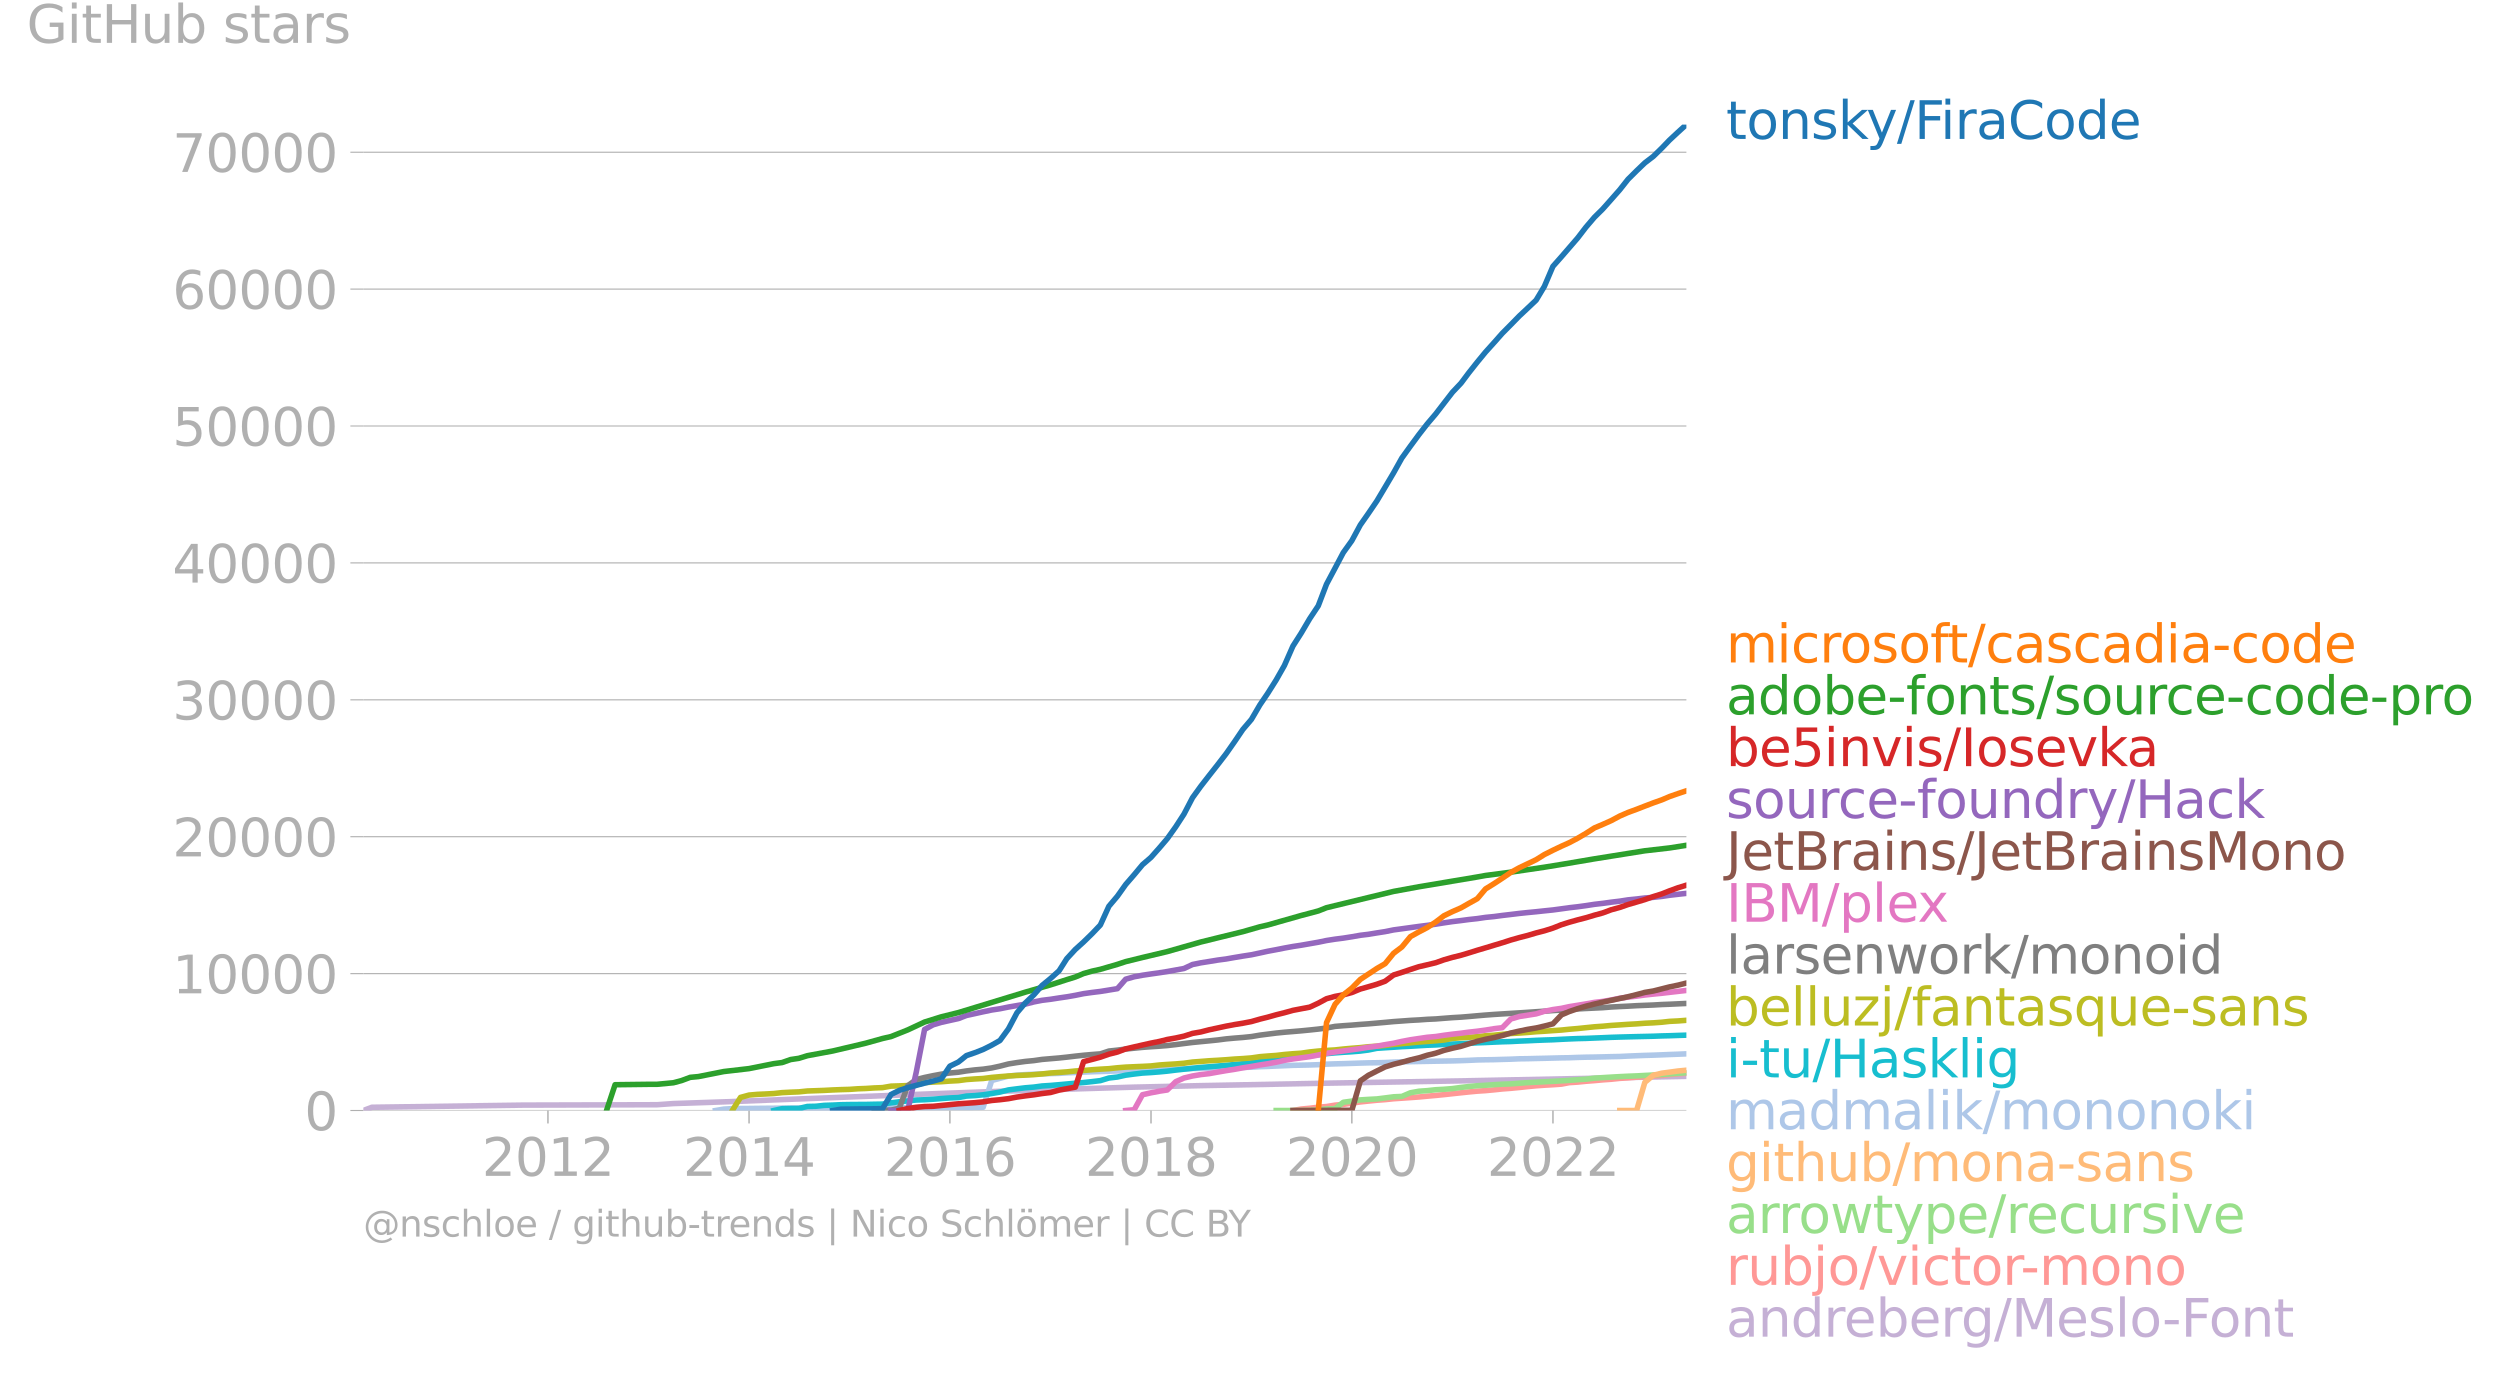 <svg xmlns="http://www.w3.org/2000/svg" xmlns:xlink="http://www.w3.org/1999/xlink" width="899.74" height="494.556" viewBox="0 0 674.805 370.917"><defs><style>*{stroke-linejoin:round;stroke-linecap:butt}</style></defs><g id="figure_1"><path id="patch_1" d="M0 370.917h674.805V0H0v370.917z" style="fill:none"/><g id="axes_1"><path id="patch_2" d="M98.073 299.752h357.12V33.64H98.073v266.112z" style="fill:none"/><g id="matplotlib.axis_1"><g id="xtick_1"><g id="line2d_1"><defs><path id="mbb09ac3e67" d="M0 0v3.5" style="stroke:#b0b0b0;stroke-width:.4"/></defs><use xlink:href="#mbb09ac3e67" x="147.902" y="299.752" style="fill:#b0b0b0;stroke:#b0b0b0;stroke-width:.4"/></g><g id="text_1" style="fill:#b0b0b0" transform="matrix(.14 0 0 -.14 130.087 317.39)"><defs><path id="DejaVuSans-32" d="M1228 531h2203V0H469v531q359 372 979 998 621 627 780 809 303 340 423 576 121 236 121 464 0 372-261 606-261 235-680 235-297 0-627-103-329-103-704-313v638q381 153 712 231 332 78 607 78 725 0 1156-363 431-362 431-968 0-288-108-546-107-257-392-607-78-91-497-524-418-433-1181-1211z" transform="scale(.016)"/><path id="DejaVuSans-30" d="M2034 4250q-487 0-733-480-245-479-245-1442 0-959 245-1439 246-480 733-480 491 0 736 480 246 480 246 1439 0 963-246 1442-245 480-736 480zm0 500q785 0 1199-621 414-620 414-1801 0-1178-414-1799Q2819-91 2034-91q-784 0-1198 620-414 621-414 1799 0 1181 414 1801 414 621 1198 621z" transform="scale(.016)"/><path id="DejaVuSans-31" d="M794 531h1031v3560L703 3866v575l1116 225h631V531h1031V0H794v531z" transform="scale(.016)"/></defs><use xlink:href="#DejaVuSans-32"/><use xlink:href="#DejaVuSans-30" x="63.623"/><use xlink:href="#DejaVuSans-31" x="127.246"/><use xlink:href="#DejaVuSans-32" x="190.869"/></g></g><g id="xtick_2"><use xlink:href="#mbb09ac3e67" id="line2d_2" x="202.187" y="299.752" style="fill:#b0b0b0;stroke:#b0b0b0;stroke-width:.4"/><g id="text_2" style="fill:#b0b0b0" transform="matrix(.14 0 0 -.14 184.372 317.39)"><defs><path id="DejaVuSans-34" d="M2419 4116 825 1625h1594v2491zm-166 550h794V1625h666v-525h-666V0h-628v1100H313v609l1940 2957z" transform="scale(.016)"/></defs><use xlink:href="#DejaVuSans-32"/><use xlink:href="#DejaVuSans-30" x="63.623"/><use xlink:href="#DejaVuSans-31" x="127.246"/><use xlink:href="#DejaVuSans-34" x="190.869"/></g></g><g id="xtick_3"><use xlink:href="#mbb09ac3e67" id="line2d_3" x="256.397" y="299.752" style="fill:#b0b0b0;stroke:#b0b0b0;stroke-width:.4"/><g id="text_3" style="fill:#b0b0b0" transform="matrix(.14 0 0 -.14 238.582 317.39)"><defs><path id="DejaVuSans-36" d="M2113 2584q-425 0-674-291-248-290-248-796 0-503 248-796 249-292 674-292t673 292q248 293 248 796 0 506-248 796-248 291-673 291zm1253 1979v-575q-238 112-480 171-242 60-480 60-625 0-955-422-329-422-376-1275 184 272 462 417 279 145 613 145 703 0 1111-427 408-426 408-1160 0-719-425-1154Q2819-91 2113-91q-810 0-1238 620-428 621-428 1799 0 1106 525 1764t1409 658q238 0 480-47t505-140z" transform="scale(.016)"/></defs><use xlink:href="#DejaVuSans-32"/><use xlink:href="#DejaVuSans-30" x="63.623"/><use xlink:href="#DejaVuSans-31" x="127.246"/><use xlink:href="#DejaVuSans-36" x="190.869"/></g></g><g id="xtick_4"><use xlink:href="#mbb09ac3e67" id="line2d_4" x="310.682" y="299.752" style="fill:#b0b0b0;stroke:#b0b0b0;stroke-width:.4"/><g id="text_4" style="fill:#b0b0b0" transform="matrix(.14 0 0 -.14 292.867 317.39)"><defs><path id="DejaVuSans-38" d="M2034 2216q-450 0-708-241-257-241-257-662 0-422 257-663 258-241 708-241t709 242q260 243 260 662 0 421-258 662-257 241-711 241zm-631 268q-406 100-633 378-226 279-226 679 0 559 398 884 399 325 1092 325 697 0 1094-325t397-884q0-400-227-679-226-278-629-378 456-106 710-416 255-309 255-755 0-679-414-1042Q2806-91 2034-91q-771 0-1186 362-414 363-414 1042 0 446 256 755 257 310 713 416zm-231 997q0-362 226-565 227-203 636-203 407 0 636 203 230 203 230 565 0 363-230 566-229 203-636 203-409 0-636-203-226-203-226-566z" transform="scale(.016)"/></defs><use xlink:href="#DejaVuSans-32"/><use xlink:href="#DejaVuSans-30" x="63.623"/><use xlink:href="#DejaVuSans-31" x="127.246"/><use xlink:href="#DejaVuSans-38" x="190.869"/></g></g><g id="xtick_5"><use xlink:href="#mbb09ac3e67" id="line2d_5" x="364.892" y="299.752" style="fill:#b0b0b0;stroke:#b0b0b0;stroke-width:.4"/><g id="text_5" style="fill:#b0b0b0" transform="matrix(.14 0 0 -.14 347.077 317.39)"><use xlink:href="#DejaVuSans-32"/><use xlink:href="#DejaVuSans-30" x="63.623"/><use xlink:href="#DejaVuSans-32" x="127.246"/><use xlink:href="#DejaVuSans-30" x="190.869"/></g></g><g id="xtick_6"><use xlink:href="#mbb09ac3e67" id="line2d_6" x="419.177" y="299.752" style="fill:#b0b0b0;stroke:#b0b0b0;stroke-width:.4"/><g id="text_6" style="fill:#b0b0b0" transform="matrix(.14 0 0 -.14 401.362 317.39)"><use xlink:href="#DejaVuSans-32"/><use xlink:href="#DejaVuSans-30" x="63.623"/><use xlink:href="#DejaVuSans-32" x="127.246"/><use xlink:href="#DejaVuSans-32" x="190.869"/></g></g></g><g id="matplotlib.axis_2"><g id="ytick_1"><path id="line2d_7" d="M98.073 299.752h357.12" clip-path="url(#p6e8629f19c)" style="fill:none;stroke:#b0b0b0;stroke-width:.3;stroke-linecap:square"/><g id="line2d_8"><defs><path id="md8ab976792" d="M0 0h-3.5" style="stroke:#b0b0b0;stroke-width:.3"/></defs><use xlink:href="#md8ab976792" x="98.073" y="299.752" style="fill:#b0b0b0;stroke:#b0b0b0;stroke-width:.3"/></g><use xlink:href="#DejaVuSans-30" id="text_7" style="fill:#b0b0b0" transform="matrix(.14 0 0 -.14 82.166 305.07)"/></g><g id="ytick_2"><path id="line2d_9" d="M98.073 262.8h357.12" clip-path="url(#p6e8629f19c)" style="fill:none;stroke:#b0b0b0;stroke-width:.3;stroke-linecap:square"/><use xlink:href="#md8ab976792" id="line2d_10" x="98.073" y="262.8" style="fill:#b0b0b0;stroke:#b0b0b0;stroke-width:.3"/><g id="text_8" style="fill:#b0b0b0" transform="matrix(.14 0 0 -.14 46.536 268.119)"><use xlink:href="#DejaVuSans-31"/><use xlink:href="#DejaVuSans-30" x="63.623"/><use xlink:href="#DejaVuSans-30" x="127.246"/><use xlink:href="#DejaVuSans-30" x="190.869"/><use xlink:href="#DejaVuSans-30" x="254.492"/></g></g><g id="ytick_3"><path id="line2d_11" d="M98.073 225.847h357.12" clip-path="url(#p6e8629f19c)" style="fill:none;stroke:#b0b0b0;stroke-width:.3;stroke-linecap:square"/><use xlink:href="#md8ab976792" id="line2d_12" x="98.073" y="225.847" style="fill:#b0b0b0;stroke:#b0b0b0;stroke-width:.3"/><g id="text_9" style="fill:#b0b0b0" transform="matrix(.14 0 0 -.14 46.536 231.166)"><use xlink:href="#DejaVuSans-32"/><use xlink:href="#DejaVuSans-30" x="63.623"/><use xlink:href="#DejaVuSans-30" x="127.246"/><use xlink:href="#DejaVuSans-30" x="190.869"/><use xlink:href="#DejaVuSans-30" x="254.492"/></g></g><g id="ytick_4"><path id="line2d_13" d="M98.073 188.895h357.12" clip-path="url(#p6e8629f19c)" style="fill:none;stroke:#b0b0b0;stroke-width:.3;stroke-linecap:square"/><use xlink:href="#md8ab976792" id="line2d_14" x="98.073" y="188.895" style="fill:#b0b0b0;stroke:#b0b0b0;stroke-width:.3"/><g id="text_10" style="fill:#b0b0b0" transform="matrix(.14 0 0 -.14 46.536 194.214)"><defs><path id="DejaVuSans-33" d="M2597 2516q453-97 707-404 255-306 255-756 0-690-475-1069Q2609-91 1734-91q-293 0-604 58T488 141v609q262-153 574-231 313-78 654-78 593 0 904 234t311 681q0 413-289 645-289 233-804 233h-544v519h569q465 0 712 186t247 536q0 359-255 551-254 193-729 193-260 0-557-57-297-56-653-174v562q360 100 674 150t592 50q719 0 1137-327 419-326 419-882 0-388-222-655t-631-370z" transform="scale(.016)"/></defs><use xlink:href="#DejaVuSans-33"/><use xlink:href="#DejaVuSans-30" x="63.623"/><use xlink:href="#DejaVuSans-30" x="127.246"/><use xlink:href="#DejaVuSans-30" x="190.869"/><use xlink:href="#DejaVuSans-30" x="254.492"/></g></g><g id="ytick_5"><path id="line2d_15" d="M98.073 151.943h357.12" clip-path="url(#p6e8629f19c)" style="fill:none;stroke:#b0b0b0;stroke-width:.3;stroke-linecap:square"/><use xlink:href="#md8ab976792" id="line2d_16" x="98.073" y="151.943" style="fill:#b0b0b0;stroke:#b0b0b0;stroke-width:.3"/><g id="text_11" style="fill:#b0b0b0" transform="matrix(.14 0 0 -.14 46.536 157.262)"><use xlink:href="#DejaVuSans-34"/><use xlink:href="#DejaVuSans-30" x="63.623"/><use xlink:href="#DejaVuSans-30" x="127.246"/><use xlink:href="#DejaVuSans-30" x="190.869"/><use xlink:href="#DejaVuSans-30" x="254.492"/></g></g><g id="ytick_6"><path id="line2d_17" d="M98.073 114.99h357.12" clip-path="url(#p6e8629f19c)" style="fill:none;stroke:#b0b0b0;stroke-width:.3;stroke-linecap:square"/><use xlink:href="#md8ab976792" id="line2d_18" x="98.073" y="114.99" style="fill:#b0b0b0;stroke:#b0b0b0;stroke-width:.3"/><g id="text_12" style="fill:#b0b0b0" transform="matrix(.14 0 0 -.14 46.536 120.31)"><defs><path id="DejaVuSans-35" d="M691 4666h2478v-532H1269V2991q137 47 274 70 138 23 276 23 781 0 1237-428 457-428 457-1159 0-753-469-1171Q2575-91 1722-91q-294 0-599 50Q819 9 494 109v635q281-153 581-228t634-75q541 0 856 284 316 284 316 772 0 487-316 771-315 285-856 285-253 0-505-56-251-56-513-175v2344z" transform="scale(.016)"/></defs><use xlink:href="#DejaVuSans-35"/><use xlink:href="#DejaVuSans-30" x="63.623"/><use xlink:href="#DejaVuSans-30" x="127.246"/><use xlink:href="#DejaVuSans-30" x="190.869"/><use xlink:href="#DejaVuSans-30" x="254.492"/></g></g><g id="ytick_7"><path id="line2d_19" d="M98.073 78.038h357.12" clip-path="url(#p6e8629f19c)" style="fill:none;stroke:#b0b0b0;stroke-width:.3;stroke-linecap:square"/><use xlink:href="#md8ab976792" id="line2d_20" x="98.073" y="78.038" style="fill:#b0b0b0;stroke:#b0b0b0;stroke-width:.3"/><g id="text_13" style="fill:#b0b0b0" transform="matrix(.14 0 0 -.14 46.536 83.357)"><use xlink:href="#DejaVuSans-36"/><use xlink:href="#DejaVuSans-30" x="63.623"/><use xlink:href="#DejaVuSans-30" x="127.246"/><use xlink:href="#DejaVuSans-30" x="190.869"/><use xlink:href="#DejaVuSans-30" x="254.492"/></g></g><g id="ytick_8"><path id="line2d_21" d="M98.073 41.086h357.12" clip-path="url(#p6e8629f19c)" style="fill:none;stroke:#b0b0b0;stroke-width:.3;stroke-linecap:square"/><use xlink:href="#md8ab976792" id="line2d_22" x="98.073" y="41.086" style="fill:#b0b0b0;stroke:#b0b0b0;stroke-width:.3"/><g id="text_14" style="fill:#b0b0b0" transform="matrix(.14 0 0 -.14 46.536 46.405)"><defs><path id="DejaVuSans-37" d="M525 4666h3000v-269L1831 0h-659l1594 4134H525v532z" transform="scale(.016)"/></defs><use xlink:href="#DejaVuSans-37"/><use xlink:href="#DejaVuSans-30" x="63.623"/><use xlink:href="#DejaVuSans-30" x="127.246"/><use xlink:href="#DejaVuSans-30" x="190.869"/><use xlink:href="#DejaVuSans-30" x="254.492"/></g></g><g id="text_15" style="fill:#b0b0b0" transform="matrix(.14 0 0 -.14 7.2 11.563)"><defs><path id="DejaVuSans-47" d="M3809 666v1253H2778v519h1656V434q-365-259-806-392-440-133-940-133-1094 0-1712 639-617 640-617 1780 0 1144 617 1783 618 639 1712 639 456 0 867-113 411-112 758-331v-672q-350 297-744 447t-828 150q-857 0-1287-478-429-478-429-1425 0-944 429-1422 430-478 1287-478 334 0 596 58 263 58 472 180z" transform="scale(.016)"/><path id="DejaVuSans-69" d="M603 3500h575V0H603v3500zm0 1363h575v-729H603v729z" transform="scale(.016)"/><path id="DejaVuSans-74" d="M1172 4494v-994h1184v-447H1172V1153q0-428 117-550t477-122h590V0h-590q-666 0-919 248-253 249-253 905v1900H172v447h422v994h578z" transform="scale(.016)"/><path id="DejaVuSans-48" d="M628 4666h631V2753h2294v1913h631V0h-631v2222H1259V0H628v4666z" transform="scale(.016)"/><path id="DejaVuSans-75" d="M544 1381v2119h575V1403q0-497 193-746 194-248 582-248 465 0 735 297 271 297 271 810v1984h575V0h-575v538q-209-319-486-474-276-155-642-155-603 0-916 375-312 375-312 1097zm1447 2203z" transform="scale(.016)"/><path id="DejaVuSans-62" d="M3116 1747q0 634-261 995t-717 361q-457 0-718-361t-261-995q0-634 261-995t718-361q456 0 717 361t261 995zM1159 2969q182 312 458 463 277 152 661 152 638 0 1036-506 399-506 399-1331T3314 415Q2916-91 2278-91q-384 0-661 152-276 152-458 464V0H581v4863h578V2969z" transform="scale(.016)"/><path id="DejaVuSans-73" d="M2834 3397v-544q-243 125-506 187-262 63-544 63-428 0-642-131t-214-394q0-200 153-314t616-217l197-44q612-131 870-370t258-667q0-488-386-773Q2250-91 1575-91q-281 0-586 55T347 128v594q319-166 628-249 309-82 613-82 406 0 624 139 219 139 219 392 0 234-158 359-157 125-692 241l-200 47q-534 112-772 345-237 233-237 639 0 494 350 762 350 269 994 269 318 0 599-47 282-46 519-140z" transform="scale(.016)"/><path id="DejaVuSans-61" d="M2194 1759q-697 0-966-159t-269-544q0-306 202-486 202-179 548-179 479 0 768 339t289 901v128h-572zm1147 238V0h-575v531q-197-318-491-470T1556-91q-537 0-855 302-317 302-317 808 0 590 395 890 396 300 1180 300h807v57q0 397-261 614t-733 217q-300 0-585-72-284-72-546-216v532q315 122 612 182 297 61 578 61 760 0 1135-394 375-393 375-1193z" transform="scale(.016)"/><path id="DejaVuSans-72" d="M2631 2963q-97 56-211 82-114 27-251 27-488 0-749-317t-261-911V0H581v3500h578v-544q182 319 472 473 291 155 707 155 59 0 131-8 72-7 159-23l3-590z" transform="scale(.016)"/></defs><use xlink:href="#DejaVuSans-47"/><use xlink:href="#DejaVuSans-69" x="77.49"/><use xlink:href="#DejaVuSans-74" x="105.273"/><use xlink:href="#DejaVuSans-48" x="144.482"/><use xlink:href="#DejaVuSans-75" x="219.678"/><use xlink:href="#DejaVuSans-62" x="283.057"/><use xlink:href="#DejaVuSans-20" x="346.533"/><use xlink:href="#DejaVuSans-73" x="378.32"/><use xlink:href="#DejaVuSans-74" x="430.42"/><use xlink:href="#DejaVuSans-61" x="469.629"/><use xlink:href="#DejaVuSans-72" x="530.908"/><use xlink:href="#DejaVuSans-73" x="572.021"/></g></g><path id="line2d_23" d="m98.073 299.752 2.302-.876 40.695-.58 36.314-.107 4.381-.314 13.59-.458 58.74-2.277 6.758-.25 9.06-.333 18.045-.566 18.194-.547 17.97-.406 33.938-.662 38.393-.661 42.997-.869 15.743-.314h0" clip-path="url(#p6e8629f19c)" style="fill:none;stroke:#c5b0d5;stroke-width:1.5;stroke-linecap:square"/><path id="line2d_24" d="m349 299.752 2.228-.395 2.302-.218 2.302-.285 2.228-.177 2.302-.374 2.228-.2 2.302-.335 2.302-.33 2.154-.228 2.302-.23 2.228-.162 2.302-.24 2.227-.152 2.303-.155 2.302-.17 2.227-.21 2.303-.207 2.227-.218 2.302-.252 2.303-.247 2.079-.218 2.302-.218 2.228-.144 2.302-.215 2.228-.236 2.302-.174 2.302-.218 2.228-.244 2.302-.218 2.228-.155 2.302-.13 2.302-.162 2.079-.4 2.302-.15 2.228-.222 2.302-.178 2.228-.203 2.302-.163 2.302-.24 2.228-.144 2.302-.17 2.228-.151 2.302-.17 2.302-.163 2.08-.233 2.301-.184 2.228-.152" clip-path="url(#p6e8629f19c)" style="fill:none;stroke:#ff9896;stroke-width:1.5;stroke-linecap:square"/><path id="line2d_25" d="m344.47 299.752 2.228-.004H349l2.228-.003 2.302-.037 2.302-.108 2.228-.277 2.302-.08 2.228-1.716 2.302-.314 2.302-.329 2.154-.136 2.302-.122 2.228-.277 2.302-.3 2.227-.1 2.303-.986 2.302-.418 2.227-.155 2.303-.251 2.227-.118 2.302-.189 2.303-.314 2.079-.236 2.302-.222 2.228-.122 2.302-.159 2.228-.133 2.302-.081 2.302-.178 2.228-.162 2.302-.115 2.228-.114 2.302-.119 2.302-.129 2.079-.126 2.302-.184 2.228-.14 2.302-.282 2.228-.14 2.302-.14 2.302-.13 2.228-.11 2.302-.09 2.228-.121 2.302-.118 2.302-.122 2.08-.163 2.301-.166 2.228-.148" clip-path="url(#p6e8629f19c)" style="fill:none;stroke:#98df8a;stroke-width:1.5;stroke-linecap:square"/><g id="text_16" style="fill:#1f77b4" transform="matrix(.14 0 0 -.14 465.907 37.503)"><defs><path id="DejaVuSans-6f" d="M1959 3097q-462 0-731-361t-269-989q0-628 267-989 268-361 733-361 460 0 728 362 269 363 269 988 0 622-269 986-268 364-728 364zm0 487q750 0 1178-488 429-487 429-1349 0-859-429-1349Q2709-91 1959-91q-753 0-1180 489-426 490-426 1349 0 862 426 1349 427 488 1180 488z" transform="scale(.016)"/><path id="DejaVuSans-6e" d="M3513 2113V0h-575v2094q0 497-194 743-194 247-581 247-466 0-735-297-269-296-269-809V0H581v3500h578v-544q207 316 486 472 280 156 646 156 603 0 912-373 310-373 310-1098z" transform="scale(.016)"/><path id="DejaVuSans-6b" d="M581 4863h578V1991l1716 1509h734L1753 1863 3688 0h-750L1159 1709V0H581v4863z" transform="scale(.016)"/><path id="DejaVuSans-79" d="M2059-325q-243-625-475-815-231-191-618-191H506v481h338q237 0 368 113 132 112 291 531l103 262L191 3500h609L1894 763l1094 2737h609L2059-325z" transform="scale(.016)"/><path id="DejaVuSans-2f" d="M1625 4666h531L531-594H0l1625 5260z" transform="scale(.016)"/><path id="DejaVuSans-46" d="M628 4666h2681v-532H1259V2759h1850v-531H1259V0H628v4666z" transform="scale(.016)"/><path id="DejaVuSans-43" d="M4122 4306v-665q-319 297-680 443-361 147-767 147-800 0-1225-489t-425-1414q0-922 425-1411t1225-489q406 0 767 147t680 444V359q-331-225-702-338-370-112-782-112-1060 0-1670 648-609 649-609 1771 0 1125 609 1773 610 649 1670 649 418 0 788-111 371-111 696-333z" transform="scale(.016)"/><path id="DejaVuSans-64" d="M2906 2969v1894h575V0h-575v525q-181-312-458-464-276-152-664-152-634 0-1033 506-398 507-398 1332t398 1331q399 506 1033 506 388 0 664-152 277-151 458-463zM947 1747q0-634 261-995t717-361q456 0 718 361 263 361 263 995t-263 995q-262 361-718 361t-717-361q-261-361-261-995z" transform="scale(.016)"/><path id="DejaVuSans-65" d="M3597 1894v-281H953q38-594 358-905t892-311q331 0 642 81t618 244V178Q3153 47 2828-22t-659-69q-838 0-1327 487-489 488-489 1320 0 859 464 1363 464 505 1252 505 706 0 1117-455 411-454 411-1235zm-575 169q-6 471-264 752-258 282-683 282-481 0-770-272t-333-766l2050 4z" transform="scale(.016)"/></defs><use xlink:href="#DejaVuSans-74"/><use xlink:href="#DejaVuSans-6f" x="39.209"/><use xlink:href="#DejaVuSans-6e" x="100.391"/><use xlink:href="#DejaVuSans-73" x="163.77"/><use xlink:href="#DejaVuSans-6b" x="215.869"/><use xlink:href="#DejaVuSans-79" x="270.154"/><use xlink:href="#DejaVuSans-2f" x="329.334"/><use xlink:href="#DejaVuSans-46" x="363.025"/><use xlink:href="#DejaVuSans-69" x="413.295"/><use xlink:href="#DejaVuSans-72" x="441.078"/><use xlink:href="#DejaVuSans-61" x="482.191"/><use xlink:href="#DejaVuSans-43" x="543.471"/><use xlink:href="#DejaVuSans-6f" x="613.295"/><use xlink:href="#DejaVuSans-64" x="674.477"/><use xlink:href="#DejaVuSans-65" x="737.953"/></g><g id="text_17" style="fill:#ff7f0e" transform="matrix(.14 0 0 -.14 465.907 178.805)"><defs><path id="DejaVuSans-6d" d="M3328 2828q216 388 516 572t706 184q547 0 844-383 297-382 297-1088V0h-578v2094q0 503-179 746-178 244-543 244-447 0-707-297-259-296-259-809V0h-578v2094q0 506-178 748t-550 242q-441 0-701-298-259-298-259-808V0H581v3500h578v-544q197 322 472 475t653 153q382 0 649-194 267-193 395-562z" transform="scale(.016)"/><path id="DejaVuSans-63" d="M3122 3366v-538q-244 135-489 202t-495 67q-560 0-870-355-309-354-309-995t309-996q310-354 870-354 250 0 495 67t489 202V134Q2881 22 2623-34q-257-57-548-57-791 0-1257 497-465 497-465 1341 0 856 470 1346 471 491 1290 491 265 0 518-55 253-54 491-163z" transform="scale(.016)"/><path id="DejaVuSans-66" d="M2375 4863v-479h-550q-309 0-430-125-120-125-120-450v-309h947v-447h-947V0H697v3053H147v447h550v244q0 584 272 851 272 268 862 268h544z" transform="scale(.016)"/><path id="DejaVuSans-2d" d="M313 2009h1684v-512H313v512z" transform="scale(.016)"/></defs><use xlink:href="#DejaVuSans-6d"/><use xlink:href="#DejaVuSans-69" x="97.412"/><use xlink:href="#DejaVuSans-63" x="125.195"/><use xlink:href="#DejaVuSans-72" x="180.176"/><use xlink:href="#DejaVuSans-6f" x="219.039"/><use xlink:href="#DejaVuSans-73" x="280.221"/><use xlink:href="#DejaVuSans-6f" x="332.32"/><use xlink:href="#DejaVuSans-66" x="393.502"/><use xlink:href="#DejaVuSans-74" x="426.957"/><use xlink:href="#DejaVuSans-2f" x="466.166"/><use xlink:href="#DejaVuSans-63" x="499.857"/><use xlink:href="#DejaVuSans-61" x="554.838"/><use xlink:href="#DejaVuSans-73" x="616.117"/><use xlink:href="#DejaVuSans-63" x="668.217"/><use xlink:href="#DejaVuSans-61" x="723.197"/><use xlink:href="#DejaVuSans-64" x="784.477"/><use xlink:href="#DejaVuSans-69" x="847.953"/><use xlink:href="#DejaVuSans-61" x="875.736"/><use xlink:href="#DejaVuSans-2d" x="937.016"/><use xlink:href="#DejaVuSans-63" x="973.1"/><use xlink:href="#DejaVuSans-6f" x="1028.08"/><use xlink:href="#DejaVuSans-64" x="1089.262"/><use xlink:href="#DejaVuSans-65" x="1152.738"/></g><g id="text_18" style="fill:#2ca02c" transform="matrix(.14 0 0 -.14 465.907 192.805)"><defs><path id="DejaVuSans-70" d="M1159 525v-1856H581v4831h578v-531q182 312 458 463 277 152 661 152 638 0 1036-506 399-506 399-1331T3314 415Q2916-91 2278-91q-384 0-661 152-276 152-458 464zm1957 1222q0 634-261 995t-717 361q-457 0-718-361t-261-995q0-634 261-995t718-361q456 0 717 361t261 995z" transform="scale(.016)"/></defs><use xlink:href="#DejaVuSans-61"/><use xlink:href="#DejaVuSans-64" x="61.279"/><use xlink:href="#DejaVuSans-6f" x="124.756"/><use xlink:href="#DejaVuSans-62" x="185.938"/><use xlink:href="#DejaVuSans-65" x="249.414"/><use xlink:href="#DejaVuSans-2d" x="310.938"/><use xlink:href="#DejaVuSans-66" x="347.021"/><use xlink:href="#DejaVuSans-6f" x="382.227"/><use xlink:href="#DejaVuSans-6e" x="443.408"/><use xlink:href="#DejaVuSans-74" x="506.787"/><use xlink:href="#DejaVuSans-73" x="545.996"/><use xlink:href="#DejaVuSans-2f" x="598.096"/><use xlink:href="#DejaVuSans-73" x="631.787"/><use xlink:href="#DejaVuSans-6f" x="683.887"/><use xlink:href="#DejaVuSans-75" x="745.068"/><use xlink:href="#DejaVuSans-72" x="808.447"/><use xlink:href="#DejaVuSans-63" x="847.311"/><use xlink:href="#DejaVuSans-65" x="902.291"/><use xlink:href="#DejaVuSans-2d" x="963.814"/><use xlink:href="#DejaVuSans-63" x="999.898"/><use xlink:href="#DejaVuSans-6f" x="1054.879"/><use xlink:href="#DejaVuSans-64" x="1116.061"/><use xlink:href="#DejaVuSans-65" x="1179.537"/><use xlink:href="#DejaVuSans-2d" x="1241.061"/><use xlink:href="#DejaVuSans-70" x="1277.145"/><use xlink:href="#DejaVuSans-72" x="1340.621"/><use xlink:href="#DejaVuSans-6f" x="1379.484"/></g><g id="text_19" style="fill:#d62728" transform="matrix(.14 0 0 -.14 465.907 206.805)"><defs><path id="DejaVuSans-76" d="M191 3500h609L1894 563l1094 2937h609L2284 0h-781L191 3500z" transform="scale(.016)"/><path id="DejaVuSans-49" d="M628 4666h631V0H628v4666z" transform="scale(.016)"/></defs><use xlink:href="#DejaVuSans-62"/><use xlink:href="#DejaVuSans-65" x="63.477"/><use xlink:href="#DejaVuSans-35" x="125"/><use xlink:href="#DejaVuSans-69" x="188.623"/><use xlink:href="#DejaVuSans-6e" x="216.406"/><use xlink:href="#DejaVuSans-76" x="279.785"/><use xlink:href="#DejaVuSans-69" x="338.965"/><use xlink:href="#DejaVuSans-73" x="366.748"/><use xlink:href="#DejaVuSans-2f" x="418.848"/><use xlink:href="#DejaVuSans-49" x="452.539"/><use xlink:href="#DejaVuSans-6f" x="482.031"/><use xlink:href="#DejaVuSans-73" x="543.213"/><use xlink:href="#DejaVuSans-65" x="595.313"/><use xlink:href="#DejaVuSans-76" x="656.836"/><use xlink:href="#DejaVuSans-6b" x="716.016"/><use xlink:href="#DejaVuSans-61" x="772.176"/></g><g id="text_20" style="fill:#9467bd" transform="matrix(.14 0 0 -.14 465.907 220.805)"><use xlink:href="#DejaVuSans-73"/><use xlink:href="#DejaVuSans-6f" x="52.1"/><use xlink:href="#DejaVuSans-75" x="113.281"/><use xlink:href="#DejaVuSans-72" x="176.66"/><use xlink:href="#DejaVuSans-63" x="215.523"/><use xlink:href="#DejaVuSans-65" x="270.504"/><use xlink:href="#DejaVuSans-2d" x="332.027"/><use xlink:href="#DejaVuSans-66" x="368.111"/><use xlink:href="#DejaVuSans-6f" x="403.316"/><use xlink:href="#DejaVuSans-75" x="464.498"/><use xlink:href="#DejaVuSans-6e" x="527.877"/><use xlink:href="#DejaVuSans-64" x="591.256"/><use xlink:href="#DejaVuSans-72" x="654.732"/><use xlink:href="#DejaVuSans-79" x="695.846"/><use xlink:href="#DejaVuSans-2f" x="755.025"/><use xlink:href="#DejaVuSans-48" x="788.717"/><use xlink:href="#DejaVuSans-61" x="863.912"/><use xlink:href="#DejaVuSans-63" x="925.191"/><use xlink:href="#DejaVuSans-6b" x="980.172"/></g><g id="text_21" style="fill:#8c564b" transform="matrix(.14 0 0 -.14 465.907 234.805)"><defs><path id="DejaVuSans-4a" d="M628 4666h631V325q0-844-320-1225T-91-1281h-240v531h197q418 0 590 235 172 234 172 840v4341z" transform="scale(.016)"/><path id="DejaVuSans-42" d="M1259 2228V519h1013q509 0 754 211 246 211 246 645 0 438-246 645-245 208-754 208H1259zm0 1919V2741h935q462 0 688 173 227 174 227 530 0 353-227 528-226 175-688 175h-935zm-631 519h1613q722 0 1112-300 391-300 391-853 0-429-200-682t-588-315q466-100 724-418 258-317 258-792 0-625-425-966Q3088 0 2303 0H628v4666z" transform="scale(.016)"/><path id="DejaVuSans-4d" d="M628 4666h941l1190-3175 1197 3175h941V0h-616v4097L3078 897h-634L1241 4097V0H628v4666z" transform="scale(.016)"/></defs><use xlink:href="#DejaVuSans-4a"/><use xlink:href="#DejaVuSans-65" x="29.492"/><use xlink:href="#DejaVuSans-74" x="91.016"/><use xlink:href="#DejaVuSans-42" x="130.225"/><use xlink:href="#DejaVuSans-72" x="198.828"/><use xlink:href="#DejaVuSans-61" x="239.941"/><use xlink:href="#DejaVuSans-69" x="301.221"/><use xlink:href="#DejaVuSans-6e" x="329.004"/><use xlink:href="#DejaVuSans-73" x="392.383"/><use xlink:href="#DejaVuSans-2f" x="444.482"/><use xlink:href="#DejaVuSans-4a" x="478.174"/><use xlink:href="#DejaVuSans-65" x="507.666"/><use xlink:href="#DejaVuSans-74" x="569.189"/><use xlink:href="#DejaVuSans-42" x="608.398"/><use xlink:href="#DejaVuSans-72" x="677.002"/><use xlink:href="#DejaVuSans-61" x="718.115"/><use xlink:href="#DejaVuSans-69" x="779.395"/><use xlink:href="#DejaVuSans-6e" x="807.178"/><use xlink:href="#DejaVuSans-73" x="870.557"/><use xlink:href="#DejaVuSans-4d" x="922.656"/><use xlink:href="#DejaVuSans-6f" x="1008.936"/><use xlink:href="#DejaVuSans-6e" x="1070.117"/><use xlink:href="#DejaVuSans-6f" x="1133.496"/></g><g id="text_22" style="fill:#e377c2" transform="matrix(.14 0 0 -.14 465.907 248.805)"><defs><path id="DejaVuSans-6c" d="M603 4863h575V0H603v4863z" transform="scale(.016)"/><path id="DejaVuSans-78" d="M3513 3500 2247 1797 3578 0h-678L1881 1375 863 0H184l1360 1831L300 3500h678l928-1247 928 1247h679z" transform="scale(.016)"/></defs><use xlink:href="#DejaVuSans-49"/><use xlink:href="#DejaVuSans-42" x="29.492"/><use xlink:href="#DejaVuSans-4d" x="98.096"/><use xlink:href="#DejaVuSans-2f" x="184.375"/><use xlink:href="#DejaVuSans-70" x="218.066"/><use xlink:href="#DejaVuSans-6c" x="281.543"/><use xlink:href="#DejaVuSans-65" x="309.326"/><use xlink:href="#DejaVuSans-78" x="369.1"/></g><g id="text_23" style="fill:#7f7f7f" transform="matrix(.14 0 0 -.14 465.907 262.805)"><defs><path id="DejaVuSans-77" d="M269 3500h575l719-2731 715 2731h678l719-2731 716 2731h575L4050 0h-678l-753 2869L1863 0h-679L269 3500z" transform="scale(.016)"/></defs><use xlink:href="#DejaVuSans-6c"/><use xlink:href="#DejaVuSans-61" x="27.783"/><use xlink:href="#DejaVuSans-72" x="89.063"/><use xlink:href="#DejaVuSans-73" x="130.176"/><use xlink:href="#DejaVuSans-65" x="182.275"/><use xlink:href="#DejaVuSans-6e" x="243.799"/><use xlink:href="#DejaVuSans-77" x="307.178"/><use xlink:href="#DejaVuSans-6f" x="388.965"/><use xlink:href="#DejaVuSans-72" x="450.146"/><use xlink:href="#DejaVuSans-6b" x="491.26"/><use xlink:href="#DejaVuSans-2f" x="549.17"/><use xlink:href="#DejaVuSans-6d" x="582.861"/><use xlink:href="#DejaVuSans-6f" x="680.273"/><use xlink:href="#DejaVuSans-6e" x="741.455"/><use xlink:href="#DejaVuSans-6f" x="804.834"/><use xlink:href="#DejaVuSans-69" x="866.016"/><use xlink:href="#DejaVuSans-64" x="893.799"/></g><g id="text_24" style="fill:#bcbd22" transform="matrix(.14 0 0 -.14 465.907 276.805)"><defs><path id="DejaVuSans-7a" d="M353 3500h2731v-525L922 459h2162V0H275v525l2163 2516H353v459z" transform="scale(.016)"/><path id="DejaVuSans-6a" d="M603 3500h575V-63q0-668-255-968-254-300-820-300h-219v487H38q328 0 446 152Q603-541 603-63v3563zm0 1363h575v-729H603v729z" transform="scale(.016)"/><path id="DejaVuSans-71" d="M947 1747q0-634 261-995t717-361q456 0 718 361 263 361 263 995t-263 995q-262 361-718 361t-717-361q-261-361-261-995zM2906 525q-181-312-458-464-276-152-664-152-634 0-1033 506-398 507-398 1332t398 1331q399 506 1033 506 388 0 664-152 277-151 458-463v531h575v-4831h-575V525z" transform="scale(.016)"/></defs><use xlink:href="#DejaVuSans-62"/><use xlink:href="#DejaVuSans-65" x="63.477"/><use xlink:href="#DejaVuSans-6c" x="125"/><use xlink:href="#DejaVuSans-6c" x="152.783"/><use xlink:href="#DejaVuSans-75" x="180.566"/><use xlink:href="#DejaVuSans-7a" x="243.945"/><use xlink:href="#DejaVuSans-6a" x="296.436"/><use xlink:href="#DejaVuSans-2f" x="324.219"/><use xlink:href="#DejaVuSans-66" x="357.91"/><use xlink:href="#DejaVuSans-61" x="393.115"/><use xlink:href="#DejaVuSans-6e" x="454.395"/><use xlink:href="#DejaVuSans-74" x="517.773"/><use xlink:href="#DejaVuSans-61" x="556.982"/><use xlink:href="#DejaVuSans-73" x="618.262"/><use xlink:href="#DejaVuSans-71" x="670.361"/><use xlink:href="#DejaVuSans-75" x="733.838"/><use xlink:href="#DejaVuSans-65" x="797.217"/><use xlink:href="#DejaVuSans-2d" x="858.74"/><use xlink:href="#DejaVuSans-73" x="894.824"/><use xlink:href="#DejaVuSans-61" x="946.924"/><use xlink:href="#DejaVuSans-6e" x="1008.203"/><use xlink:href="#DejaVuSans-73" x="1071.582"/></g><g id="text_25" style="fill:#17becf" transform="matrix(.14 0 0 -.14 465.907 290.805)"><defs><path id="DejaVuSans-67" d="M2906 1791q0 625-258 968-257 344-723 344-462 0-720-344-258-343-258-968 0-622 258-966t720-344q466 0 723 344 258 344 258 966zm575-1357q0-893-397-1329-396-436-1215-436-303 0-572 45t-522 139v559q253-137 500-202 247-66 503-66 566 0 847 295t281 892v285q-178-310-456-463T1784 0Q1141 0 747 490 353 981 353 1791q0 812 394 1302 394 491 1037 491 388 0 666-153t456-462v531h575V434z" transform="scale(.016)"/></defs><use xlink:href="#DejaVuSans-69"/><use xlink:href="#DejaVuSans-2d" x="27.783"/><use xlink:href="#DejaVuSans-74" x="63.867"/><use xlink:href="#DejaVuSans-75" x="103.076"/><use xlink:href="#DejaVuSans-2f" x="166.455"/><use xlink:href="#DejaVuSans-48" x="200.146"/><use xlink:href="#DejaVuSans-61" x="275.342"/><use xlink:href="#DejaVuSans-73" x="336.621"/><use xlink:href="#DejaVuSans-6b" x="388.721"/><use xlink:href="#DejaVuSans-6c" x="446.631"/><use xlink:href="#DejaVuSans-69" x="474.414"/><use xlink:href="#DejaVuSans-67" x="502.197"/></g><g id="text_26" style="fill:#aec7e8" transform="matrix(.14 0 0 -.14 465.907 304.805)"><use xlink:href="#DejaVuSans-6d"/><use xlink:href="#DejaVuSans-61" x="97.412"/><use xlink:href="#DejaVuSans-64" x="158.691"/><use xlink:href="#DejaVuSans-6d" x="222.168"/><use xlink:href="#DejaVuSans-61" x="319.58"/><use xlink:href="#DejaVuSans-6c" x="380.859"/><use xlink:href="#DejaVuSans-69" x="408.643"/><use xlink:href="#DejaVuSans-6b" x="436.426"/><use xlink:href="#DejaVuSans-2f" x="494.336"/><use xlink:href="#DejaVuSans-6d" x="528.027"/><use xlink:href="#DejaVuSans-6f" x="625.439"/><use xlink:href="#DejaVuSans-6e" x="686.621"/><use xlink:href="#DejaVuSans-6f" x="750"/><use xlink:href="#DejaVuSans-6e" x="811.182"/><use xlink:href="#DejaVuSans-6f" x="874.561"/><use xlink:href="#DejaVuSans-6b" x="935.742"/><use xlink:href="#DejaVuSans-69" x="993.652"/></g><g id="text_27" style="fill:#ffbb78" transform="matrix(.14 0 0 -.14 465.907 318.805)"><defs><path id="DejaVuSans-68" d="M3513 2113V0h-575v2094q0 497-194 743-194 247-581 247-466 0-735-297-269-296-269-809V0H581v4863h578V2956q207 316 486 472 280 156 646 156 603 0 912-373 310-373 310-1098z" transform="scale(.016)"/></defs><use xlink:href="#DejaVuSans-67"/><use xlink:href="#DejaVuSans-69" x="63.477"/><use xlink:href="#DejaVuSans-74" x="91.26"/><use xlink:href="#DejaVuSans-68" x="130.469"/><use xlink:href="#DejaVuSans-75" x="193.848"/><use xlink:href="#DejaVuSans-62" x="257.227"/><use xlink:href="#DejaVuSans-2f" x="320.703"/><use xlink:href="#DejaVuSans-6d" x="354.395"/><use xlink:href="#DejaVuSans-6f" x="451.807"/><use xlink:href="#DejaVuSans-6e" x="512.988"/><use xlink:href="#DejaVuSans-61" x="576.367"/><use xlink:href="#DejaVuSans-2d" x="637.646"/><use xlink:href="#DejaVuSans-73" x="673.73"/><use xlink:href="#DejaVuSans-61" x="725.83"/><use xlink:href="#DejaVuSans-6e" x="787.109"/><use xlink:href="#DejaVuSans-73" x="850.488"/></g><g id="text_28" style="fill:#98df8a" transform="matrix(.14 0 0 -.14 465.907 332.805)"><use xlink:href="#DejaVuSans-61"/><use xlink:href="#DejaVuSans-72" x="61.279"/><use xlink:href="#DejaVuSans-72" x="100.643"/><use xlink:href="#DejaVuSans-6f" x="139.506"/><use xlink:href="#DejaVuSans-77" x="200.688"/><use xlink:href="#DejaVuSans-74" x="282.475"/><use xlink:href="#DejaVuSans-79" x="321.684"/><use xlink:href="#DejaVuSans-70" x="380.863"/><use xlink:href="#DejaVuSans-65" x="444.34"/><use xlink:href="#DejaVuSans-2f" x="505.863"/><use xlink:href="#DejaVuSans-72" x="539.555"/><use xlink:href="#DejaVuSans-65" x="578.418"/><use xlink:href="#DejaVuSans-63" x="639.941"/><use xlink:href="#DejaVuSans-75" x="694.922"/><use xlink:href="#DejaVuSans-72" x="758.301"/><use xlink:href="#DejaVuSans-73" x="799.414"/><use xlink:href="#DejaVuSans-69" x="851.514"/><use xlink:href="#DejaVuSans-76" x="879.297"/><use xlink:href="#DejaVuSans-65" x="938.477"/></g><g id="text_29" style="fill:#ff9896" transform="matrix(.14 0 0 -.14 465.907 346.805)"><use xlink:href="#DejaVuSans-72"/><use xlink:href="#DejaVuSans-75" x="41.113"/><use xlink:href="#DejaVuSans-62" x="104.492"/><use xlink:href="#DejaVuSans-6a" x="167.969"/><use xlink:href="#DejaVuSans-6f" x="195.752"/><use xlink:href="#DejaVuSans-2f" x="256.934"/><use xlink:href="#DejaVuSans-76" x="290.625"/><use xlink:href="#DejaVuSans-69" x="349.805"/><use xlink:href="#DejaVuSans-63" x="377.588"/><use xlink:href="#DejaVuSans-74" x="432.568"/><use xlink:href="#DejaVuSans-6f" x="471.777"/><use xlink:href="#DejaVuSans-72" x="532.959"/><use xlink:href="#DejaVuSans-2d" x="567.697"/><use xlink:href="#DejaVuSans-6d" x="603.781"/><use xlink:href="#DejaVuSans-6f" x="701.193"/><use xlink:href="#DejaVuSans-6e" x="762.375"/><use xlink:href="#DejaVuSans-6f" x="825.754"/></g><g id="text_30" style="fill:#c5b0d5" transform="matrix(.14 0 0 -.14 465.907 360.805)"><use xlink:href="#DejaVuSans-61"/><use xlink:href="#DejaVuSans-6e" x="61.279"/><use xlink:href="#DejaVuSans-64" x="124.658"/><use xlink:href="#DejaVuSans-72" x="188.135"/><use xlink:href="#DejaVuSans-65" x="226.998"/><use xlink:href="#DejaVuSans-62" x="288.521"/><use xlink:href="#DejaVuSans-65" x="351.998"/><use xlink:href="#DejaVuSans-72" x="413.521"/><use xlink:href="#DejaVuSans-67" x="452.885"/><use xlink:href="#DejaVuSans-2f" x="516.361"/><use xlink:href="#DejaVuSans-4d" x="550.053"/><use xlink:href="#DejaVuSans-65" x="636.332"/><use xlink:href="#DejaVuSans-73" x="697.855"/><use xlink:href="#DejaVuSans-6c" x="749.955"/><use xlink:href="#DejaVuSans-6f" x="777.738"/><use xlink:href="#DejaVuSans-2d" x="840.795"/><use xlink:href="#DejaVuSans-46" x="876.879"/><use xlink:href="#DejaVuSans-6f" x="930.773"/><use xlink:href="#DejaVuSans-6e" x="991.955"/><use xlink:href="#DejaVuSans-74" x="1055.334"/></g><g id="text_31" style="fill:#b0b0b0" transform="matrix(.097 0 0 -.097 98.073 333.788)"><defs><path id="DejaVuSans-40" d="M2381 1678q0-447 222-702 222-254 610-254 384 0 604 256 221 256 221 700 0 438-225 695-225 258-607 258-378 0-602-256-223-256-223-697zm1703-934q-187-241-429-355t-564-114q-538 0-874 389t-336 1014q0 625 337 1015 338 391 873 391 322 0 565-117 244-117 428-354v409h447V722q457 69 714 417 258 349 258 902 0 334-99 628-98 294-298 544-325 409-792 626t-1017 217q-384 0-738-102-353-101-653-301-490-319-767-836-276-517-276-1120 0-497 179-932 180-434 521-765 328-325 759-495 431-171 922-171 403 0 792 136t714 389l281-347q-390-303-851-464t-936-161q-578 0-1091 205-512 205-912 595Q841 78 631 592q-209 514-209 1105 0 569 212 1084 213 516 607 907 403 396 931 607t1119 211q662 0 1229-272 568-271 952-771 234-307 357-666 124-359 124-744 0-822-497-1297T4084 263v481z" transform="scale(.016)"/><path id="DejaVuSans-7c" d="M1344 4891v-6400H813v6400h531z" transform="scale(.016)"/><path id="DejaVuSans-4e" d="M628 4666h850L3547 763v3903h612V0h-850L1241 3903V0H628v4666z" transform="scale(.016)"/><path id="DejaVuSans-53" d="M3425 4513v-616q-359 172-678 256-319 85-616 85-515 0-795-200t-280-569q0-310 186-468 186-157 705-254l381-78q706-135 1042-474t336-907q0-679-455-1029Q2797-91 1919-91q-331 0-705 75-373 75-773 222v650q384-215 753-325 369-109 725-109 540 0 834 212 294 213 294 607 0 343-211 537t-692 291l-385 75q-706 140-1022 440-315 300-315 835 0 619 436 975t1201 356q329 0 669-60 341-59 697-177z" transform="scale(.016)"/><path id="DejaVuSans-f6" d="M1959 3097q-462 0-731-361t-269-989q0-628 267-989 268-361 733-361 460 0 728 362 269 363 269 988 0 622-269 986-268 364-728 364zm0 487q750 0 1178-488 429-487 429-1349 0-859-429-1349Q2709-91 1959-91q-753 0-1180 489-426 490-426 1349 0 862 426 1349 427 488 1180 488zm295 1266h634v-631h-634v631zm-1222 0h634v-631h-634v631z" transform="scale(.016)"/><path id="DejaVuSans-59" d="M-13 4666h679l1293-1919 1285 1919h678L2272 2222V0h-634v2222L-13 4666z" transform="scale(.016)"/></defs><use xlink:href="#DejaVuSans-40"/><use xlink:href="#DejaVuSans-6e" x="100"/><use xlink:href="#DejaVuSans-73" x="163.379"/><use xlink:href="#DejaVuSans-63" x="215.479"/><use xlink:href="#DejaVuSans-68" x="270.459"/><use xlink:href="#DejaVuSans-6c" x="333.838"/><use xlink:href="#DejaVuSans-6f" x="361.621"/><use xlink:href="#DejaVuSans-65" x="422.803"/><use xlink:href="#DejaVuSans-20" x="484.326"/><use xlink:href="#DejaVuSans-2f" x="516.113"/><use xlink:href="#DejaVuSans-20" x="549.805"/><use xlink:href="#DejaVuSans-67" x="581.592"/><use xlink:href="#DejaVuSans-69" x="645.068"/><use xlink:href="#DejaVuSans-74" x="672.852"/><use xlink:href="#DejaVuSans-68" x="712.061"/><use xlink:href="#DejaVuSans-75" x="775.439"/><use xlink:href="#DejaVuSans-62" x="838.818"/><use xlink:href="#DejaVuSans-2d" x="902.295"/><use xlink:href="#DejaVuSans-74" x="938.379"/><use xlink:href="#DejaVuSans-72" x="977.588"/><use xlink:href="#DejaVuSans-65" x="1016.451"/><use xlink:href="#DejaVuSans-6e" x="1077.975"/><use xlink:href="#DejaVuSans-64" x="1141.354"/><use xlink:href="#DejaVuSans-73" x="1204.83"/><use xlink:href="#DejaVuSans-20" x="1256.93"/><use xlink:href="#DejaVuSans-7c" x="1288.717"/><use xlink:href="#DejaVuSans-20" x="1322.408"/><use xlink:href="#DejaVuSans-4e" x="1354.195"/><use xlink:href="#DejaVuSans-69" x="1429"/><use xlink:href="#DejaVuSans-63" x="1456.783"/><use xlink:href="#DejaVuSans-6f" x="1511.764"/><use xlink:href="#DejaVuSans-20" x="1572.945"/><use xlink:href="#DejaVuSans-53" x="1604.732"/><use xlink:href="#DejaVuSans-63" x="1668.209"/><use xlink:href="#DejaVuSans-68" x="1723.189"/><use xlink:href="#DejaVuSans-6c" x="1786.568"/><use xlink:href="#DejaVuSans-f6" x="1814.352"/><use xlink:href="#DejaVuSans-6d" x="1875.533"/><use xlink:href="#DejaVuSans-65" x="1972.945"/><use xlink:href="#DejaVuSans-72" x="2034.469"/><use xlink:href="#DejaVuSans-20" x="2075.582"/><use xlink:href="#DejaVuSans-7c" x="2107.369"/><use xlink:href="#DejaVuSans-20" x="2141.061"/><use xlink:href="#DejaVuSans-43" x="2172.848"/><use xlink:href="#DejaVuSans-43" x="2242.672"/><use xlink:href="#DejaVuSans-20" x="2312.496"/><use xlink:href="#DejaVuSans-42" x="2344.283"/><use xlink:href="#DejaVuSans-59" x="2407.387"/></g><path id="line2d_26" d="m437.222 299.752 2.228-.004h2.302l2.228-7.597 2.302-1.936 2.302-.544 2.08-.273 2.301-.314 2.228-.21" clip-path="url(#p6e8629f19c)" style="fill:none;stroke:#ffbb78;stroke-width:1.5;stroke-linecap:square"/><path id="line2d_27" d="m193.127 299.752 2.228-.377 2.302-.133 2.228-.03 2.302-.01 2.302-.03 2.08-.022 2.301-.019 2.228-.026 2.302-.007 2.228-.004 2.302-.015 2.302-.022h2.228l2.302-.003 2.228-.004 2.302-.011 2.302-.011 2.08-.004 2.301-.011 2.228-.004 2.302-.007 2.228-.019 2.302-.01 2.302-.027 2.228-.007 2.302-.004 2.228-.003 2.302-.011 2.302-.004 2.154-.004 2.302-.004 2.228-.04 2.302-7.21 2.228-.602 2.302-.595 2.302-.258 2.228-.145 2.302-.096 2.227-.103 2.303-.07 2.302-.06 2.079-.147 2.302-.089 2.228-.1 2.302-.1 2.228-.062 2.302-.085 2.302-.067 2.228-.063 2.302-.092 2.228-.092 2.302-.045 2.302-.07 2.08-.052 2.301-.077 2.228-.067 2.302-.1 2.228-.044 2.302-.048 2.302-.066 2.228-.06 2.302-.048 2.228-.026 2.302-.07 2.302-.136 2.08-.067 2.301-.103 2.228-.093 2.302-.1 2.228-.044 2.302-.052 2.302-.077 2.228-.148 2.302-.078 2.228-.055 2.302-.074 2.302-.078 2.154-.062 2.302-.034 2.228-.055 2.302-.11 2.227-.075 2.303-.044 2.302-.048 2.227-.04 2.303-.045 2.227-.037 2.302-.04 2.303-.071 2.079-.078 2.302-.11 2.228-.045 2.302-.033 2.228-.067 2.302-.062 2.302-.1 2.228-.03 2.302-.059 2.228-.048 2.302-.059 2.302-.06 2.079-.032 2.302-.085 2.228-.06 2.302-.036 2.228-.052 2.302-.06 2.302-.047 2.228-.108 2.302-.096 2.228-.085 2.302-.066 2.302-.089 2.08-.088 2.301-.082 2.228-.096" clip-path="url(#p6e8629f19c)" style="fill:none;stroke:#aec7e8;stroke-width:1.5;stroke-linecap:square"/><path id="line2d_28" d="m208.87 299.752 2.228-.495 2.302-.056 2.228-.007 2.302-.54 2.302-.051 2.228-.24 2.302-.074 2.228-.107 2.302-.041 2.302-.019 2.08-.01 2.301-.052 2.228-.037 2.302-.348 2.228-.292 2.302-.225 2.302-.237 2.228-.077 2.302-.14 2.228-.178 2.302-.174 2.302-.1 2.154-.398 2.302-.13 2.228-.218 2.302-.343 2.228-.385 2.302-.591 2.302-.296 2.228-.273 2.302-.189 2.227-.299 2.303-.148 2.302-.2 2.079-.191 2.302-.207 2.228-.185 2.302-.248 2.228-.27 2.302-.701 2.302-.27 2.228-.495 2.302-.31 2.228-.263 2.302-.137 2.302-.18 2.08-.2 2.301-.285 2.228-.248 2.302-.25 2.228-.223 2.302-.18 2.302-.193 2.228-.192 2.302-.225 2.228-.218 2.302-.23 2.302-.34 2.08-.217 2.301-.237 2.228-.27 2.302-.27 2.228-.188 2.302-.38 2.302-.3 2.228-.277 2.302-.214 2.228-.156 2.302-.144 2.302-.184 2.154-.278 2.302-.465 2.228-.152 2.302-.14 2.227-.155 2.303-.111 2.302-.14 2.227-.13 2.303-.081 2.227-.144 2.302-.104 2.303-.081 2.079-.118 2.302-.122 2.228-.082 2.302-.107 2.228-.096 2.302-.063 2.302-.118 2.228-.089 2.302-.114 2.228-.089 2.302-.074 2.302-.122 2.079-.1 2.302-.092 2.228-.055 2.302-.096 2.228-.089 2.302-.1 2.302-.074 2.228-.059 2.302-.059 2.228-.052 2.302-.055 2.302-.085 2.08-.052 2.301-.081 2.228-.07" clip-path="url(#p6e8629f19c)" style="fill:none;stroke:#17becf;stroke-width:1.5;stroke-linecap:square"/><path id="line2d_29" d="m197.657 299.752 2.228-3.54 2.302-.628 2.302-.196 2.08-.092 2.301-.126 2.228-.244 2.302-.118 2.228-.085 2.302-.24 2.302-.078 2.228-.081 2.302-.122 2.228-.089 2.302-.066 2.302-.16 2.08-.077 2.301-.148 2.228-.088 2.302-.4 2.228-.073 2.302-.085 2.302-.218 2.228-.57 2.302-.151 2.228-.096 2.302-.17 2.302-.122 2.154-.292 2.302-.163 2.228-.125 2.302-.292 2.228-.196 2.302-.188 2.302-.137 2.228-.096 2.302-.126 2.227-.192 2.303-.251 2.302-.155 2.079-.152 2.302-.236 2.228-.14 2.302-.204 2.228-.152 2.302-.129 2.302-.248 2.228-.177 2.302-.103 2.228-.096 2.302-.119 2.302-.258 2.08-.144 2.301-.14 2.228-.186 2.302-.321 2.228-.166 2.302-.181 2.302-.13 2.228-.148 2.302-.184 2.228-.126 2.302-.181 2.302-.333 2.08-.173 2.301-.16 2.228-.258 2.302-.2 2.228-.147 2.302-.337 2.302-.24 2.228-.17 2.302-.136 2.228-.244 2.302-.204 2.302-.18 2.154-.23 2.302-.151 2.228-.192 2.302-.292 2.227-.207 2.303-.21 2.302-.223 2.227-.158 2.303-.174 2.227-.21 2.302-.433 2.303-.177 2.079-.126 2.302-.163 2.228-.255 2.302-.144 2.228-.236 2.302-.218 2.302-.122 2.228-.16 2.302-.202 2.228-.13 2.302-.166 2.302-.155 2.079-.214 2.302-.196 2.228-.23 2.302-.236 2.228-.159 2.302-.21 2.302-.148 2.228-.152 2.302-.125 2.228-.17 2.302-.108 2.302-.166 2.08-.233 2.301-.114 2.228-.174" clip-path="url(#p6e8629f19c)" style="fill:none;stroke:#bcbd22;stroke-width:1.5;stroke-linecap:square"/><path id="line2d_30" d="m235.975 299.752 2.228-.103 2.302-.004 2.228-.499 2.302-6.097 2.302-1.656 2.228-.565 2.302-.48 2.228-.414 2.302-.303 2.302-.215 2.154-.347 2.302-.28 2.228-.197 2.302-.328 2.228-.485 2.302-.594 2.302-.37 2.228-.307 2.302-.225 2.227-.322 2.303-.195 2.302-.196 2.079-.222 2.302-.273 2.228-.237 2.302-.203 2.228-.17 2.302-.761 2.302-.248 2.228-.292 2.302-.233 2.228-.221 2.302-.17 2.302-.152 2.08-.166 2.301-.259 2.228-.288 2.302-.288 2.228-.218 2.302-.222 2.302-.237 2.228-.291 2.302-.211 2.228-.174 2.302-.236 2.302-.388 2.08-.266 2.301-.292 2.228-.226 2.302-.192 2.228-.188 2.302-.226 2.302-.244 2.228-.288 2.302-.44 2.228-.184 2.302-.16 2.302-.191 2.154-.152 2.302-.2 2.228-.195 2.302-.215 2.227-.158 2.303-.17 2.302-.122 2.227-.16 2.303-.103 2.227-.177 2.302-.177 2.303-.133 2.079-.17 2.302-.204 2.228-.188 2.302-.17 2.228-.14 2.302-.141 2.302-.144 2.228-.144 2.302-.16 2.228-.147 2.302-.162 2.302-.13 2.079-.151 2.302-.163 2.228-.122 2.302-.11 2.228-.108 2.302-.18 2.302-.123 2.228-.103 2.302-.133 2.228-.09 2.302-.091 2.302-.133 2.08-.078 2.301-.107 2.228-.104" clip-path="url(#p6e8629f19c)" style="fill:none;stroke:#7f7f7f;stroke-width:1.5;stroke-linecap:square"/><path id="line2d_31" d="m303.85 299.752 2.302-.222 2.228-4.042 2.302-.514 2.302-.443 2.08-.318 2.301-2.247 2.228-.986 2.302-.551 2.228-.373 2.302-.263 2.302-.417 2.228-.385 2.302-.358 2.228-.406 2.302-.363 2.302-.41 2.08-.321 2.301-.418 2.228-.506 2.302-.377 2.228-.296 2.302-.317 2.302-.444 2.228-.45 2.302-.366 2.228-.285 2.302-.318 2.302-.321 2.154-.355 2.302-.296 2.228-.406 2.302-.388 2.227-.492 2.303-.44 2.302-.343 2.227-.329 2.303-.207 2.227-.336 2.302-.303 2.303-.259 2.079-.277 2.302-.255 2.228-.306 2.302-.377 2.228-.27 2.302-2.343 2.302-.676 2.228-.347 2.302-.363 2.228-.702 2.302-.462 2.302-.332 2.079-.451 2.302-.373 2.228-.37 2.302-.41 2.228-.262 2.302-.392 2.302-.462 2.228-.307 2.302-.258 2.228-.307 2.302-.248 2.302-.225 2.08-.248 2.301-.262 2.228-.255" clip-path="url(#p6e8629f19c)" style="fill:none;stroke:#e377c2;stroke-width:1.5;stroke-linecap:square"/><path id="line2d_32" d="m349 299.752 2.228-.004h2.302l2.302-.033 2.228-.007 2.302-.008h4.53l2.302-7.952 2.154-1.493 2.302-1.171 2.228-1.105 2.302-.71 2.227-.557 2.303-.632 2.302-.544 2.227-.702 2.303-.554 2.227-.761 2.302-.588 2.303-.517 2.079-.654 2.302-.698 2.228-.544 2.302-.454 2.228-.543 2.302-.695 2.302-.521 2.228-.458 2.302-.38 2.228-.515 2.302-.598 2.302-2.424 2.079-.887 2.302-.787 2.228-.673 2.302-.58 2.228-.51 2.302-.491 2.302-.492 2.228-.476 2.302-.57 2.228-.594 2.302-.381 2.302-.58 2.08-.529 2.301-.473 2.228-.561" clip-path="url(#p6e8629f19c)" style="fill:none;stroke:#8c564b;stroke-width:1.5;stroke-linecap:square"/><path id="line2d_33" d="m240.505 299.752 2.228-.022 2.302-.033 2.302-10.399 2.228-11.433 2.302-1.241 2.228-.666 2.302-.513 2.302-.51 2.154-.832 2.302-.502 2.228-.495 2.302-.484 2.228-.337 2.302-.462 2.302-.399 2.228-.384 2.302-.595 2.227-.436 2.303-.284 2.302-.359 2.079-.303 2.302-.403 2.228-.454 2.302-.322 2.228-.273 2.302-.373 2.302-.377 2.228-2.557 2.302-.654 2.228-.414 2.302-.344 2.302-.329 2.08-.325 2.301-.414 2.228-.406 2.302-1.08 2.228-.45 2.302-.366 2.302-.38 2.228-.293 2.302-.406 2.228-.373 2.302-.355 2.302-.488 2.08-.458 2.301-.429 2.228-.443 2.302-.421 2.228-.34 2.302-.403 2.302-.406 2.228-.462 2.302-.363 2.228-.284 2.302-.366 2.302-.403 2.154-.258 2.302-.38 2.228-.348 2.302-.466 2.227-.3 2.303-.32 2.302-.318 2.227-.285 2.303-.321 2.227-.359 2.302-.34 2.303-.277 2.079-.277 2.302-.251 2.228-.326 2.302-.229 2.228-.295 2.302-.27 2.302-.28 2.228-.234 2.302-.221 2.228-.24 2.302-.237 2.302-.31 2.079-.289 2.302-.266 2.228-.303 2.302-.355 2.228-.258 2.302-.322 2.302-.273 2.228-.348 2.302-.236 2.228-.27 2.302-.177 2.302-.251 2.08-.31 2.301-.267 2.228-.247" clip-path="url(#p6e8629f19c)" style="fill:none;stroke:#9467bd;stroke-width:1.5;stroke-linecap:square"/><path id="line2d_34" d="m242.733 299.752 2.302-.532 2.302-.336 2.228-.204 2.302-.066 2.228-.222 2.302-.229 2.302-.225 2.154-.144 2.302-.156 2.228-.218 2.302-.373 2.228-.207 2.302-.284 2.302-.433 2.228-.318 2.302-.284 2.227-.347 2.303-.285 2.302-.64 2.079-.39 2.302-.415 2.228-6.884 2.302-.599 2.228-.602 2.302-.81 2.302-.58 2.228-.85 2.302-.539 2.228-.506 2.302-.517 2.302-.459 2.08-.52 2.301-.407 2.228-.491 2.302-.743 2.228-.388 2.302-.595 2.302-.488 2.228-.484 2.302-.432 2.228-.362 2.302-.444 2.302-.661 2.08-.518 2.301-.65 2.228-.558 2.302-.64 2.228-.428 2.302-.436 2.302-1.068 2.228-1.205 2.302-.635 2.228-.414 2.302-.624 2.302-.946 2.154-.61 2.302-.68 2.228-.813 2.302-1.692 2.227-.706 2.303-.776 2.302-.75 2.227-.514 2.303-.558 2.227-.787 2.302-.662 2.303-.569 2.079-.624 2.302-.72 2.228-.658 2.302-.699 2.228-.669 2.302-.742 2.302-.654 2.228-.573 2.302-.684 2.228-.576 2.302-.728 2.302-.917 2.079-.657 2.302-.65 2.228-.574 2.302-.694 2.228-.603 2.302-.857 2.302-.632 2.228-.776 2.302-.672 2.228-.662 2.302-.82 2.302-.72 2.08-.832 2.301-.835 2.228-.684" clip-path="url(#p6e8629f19c)" style="fill:none;stroke:#d62728;stroke-width:1.5;stroke-linecap:square"/><path id="line2d_35" d="m163.72 299.752 2.302-6.958 9.06-.115 2.302-.007 4.381-.41 2.228-.599 2.302-.86 2.228-.211 6.832-1.357 6.832-.794 6.683-1.338 2.228-.295 2.302-.81 2.228-.332 2.302-.71 6.832-1.267 8.911-2.106 4.53-1.264 2.302-.525 4.53-1.803 4.53-2.121 4.53-1.412 4.604-1.142 4.456-1.36 13.59-4.146 6.832-1.977 4.38-1.407 2.303-.714 2.228-.934 2.302-.65 2.228-.492 4.604-1.338 2.228-.735 4.53-1.113 6.683-1.592 9.06-2.587 4.604-1.134 6.758-1.66 4.604-1.319 2.08-.473 9.06-2.575 4.603-1.22 2.228-.88 18.12-4.4 6.832-1.253 15.743-2.642 2.228-.403 6.832-.898 9.06-1.337 4.604-.75 4.381-.736 4.53-.772 13.59-2.173 6.683-.769 4.53-.713h0" clip-path="url(#p6e8629f19c)" style="fill:none;stroke:#2ca02c;stroke-width:1.5;stroke-linecap:square"/><path id="line2d_36" d="m355.832 299.752 2.228-23.727 2.302-4.944 2.228-2.554 2.302-1.833 2.302-2.335 2.154-1.426 2.302-1.523 2.228-1.297 2.302-2.827 2.227-1.677 2.303-2.798 2.302-1.274 2.227-1.16 2.303-1.512 2.227-1.696 2.302-1.116 2.303-1.009 2.079-1.19 2.302-1.278 2.228-2.639 2.302-1.426 2.228-1.463 2.302-1.57 2.302-1.265 2.228-1.06 2.302-1.105 2.228-1.39 2.302-1.156 2.302-1.098 2.079-.934 2.302-1.216 2.228-1.316 2.302-1.47 2.228-.943 2.302-1.027 2.302-1.234 2.228-.968 2.302-.843 2.228-.868 2.302-.88 2.302-.813 2.08-.89 2.301-.806 2.228-.742" clip-path="url(#p6e8629f19c)" style="fill:none;stroke:#ff7f0e;stroke-width:1.5;stroke-linecap:square"/><path id="line2d_37" d="m224.762 299.752 2.228-.358 2.302-.026 2.302-.037 2.08-.019 2.301-.022 2.228-.04 2.302-3.825 2.228-1.105 2.302-.754 2.302-.61 2.228-.598 2.302-.554 2.228-.6 2.302-3.428 2.302-1.113 2.154-1.729 2.302-.79 2.228-.873 2.302-1.156 2.228-1.264 2.302-3.145 2.302-4.349 2.228-2.624 2.302-2.18 2.227-2.56 2.303-1.885 2.302-2.07 2.079-3.273 2.302-2.495 2.228-2.014 2.302-2.243 2.228-2.339 2.302-5.055 2.302-2.723 2.228-3.141 2.302-2.66 2.228-2.683 2.302-1.981 2.302-2.598 2.08-2.439 2.301-3.222 2.228-3.433 2.302-4.42 2.228-3.077 2.302-2.96 2.302-2.923 2.228-2.897 2.302-3.282 2.228-3.292 2.302-2.694 2.302-3.935 2.08-3.064 2.301-3.643 2.228-3.925 2.302-5.236 2.228-3.492 2.302-3.902 2.302-3.459 2.228-5.834 2.302-4.324 2.228-4.216 2.302-3.204 2.302-4.264 2.154-3.075 2.302-3.38 2.228-3.74 2.302-3.884 2.227-3.987 2.303-3.2 2.302-3.123 2.227-2.86 2.303-2.708 2.227-2.894 2.302-2.978 2.303-2.435 2.079-2.775 2.302-2.908 2.228-2.71 2.302-2.552 2.228-2.52 2.302-2.321 2.302-2.358 2.228-2.084 2.302-2.18 2.228-3.717 2.302-5.396 2.302-2.6 2.079-2.407 2.302-2.664 2.228-2.904 2.302-2.694 2.228-2.206 2.302-2.594 2.302-2.616 2.228-2.82 2.302-2.287 2.228-2.14 2.302-1.762 2.302-2.247 2.08-2.165 2.301-2.14 2.228-2.025" clip-path="url(#p6e8629f19c)" style="fill:none;stroke:#1f77b4;stroke-width:1.5;stroke-linecap:square"/></g></g><defs><clipPath id="p6e8629f19c"><path d="M98.073 33.64h357.12v266.112H98.073z"/></clipPath></defs></svg>